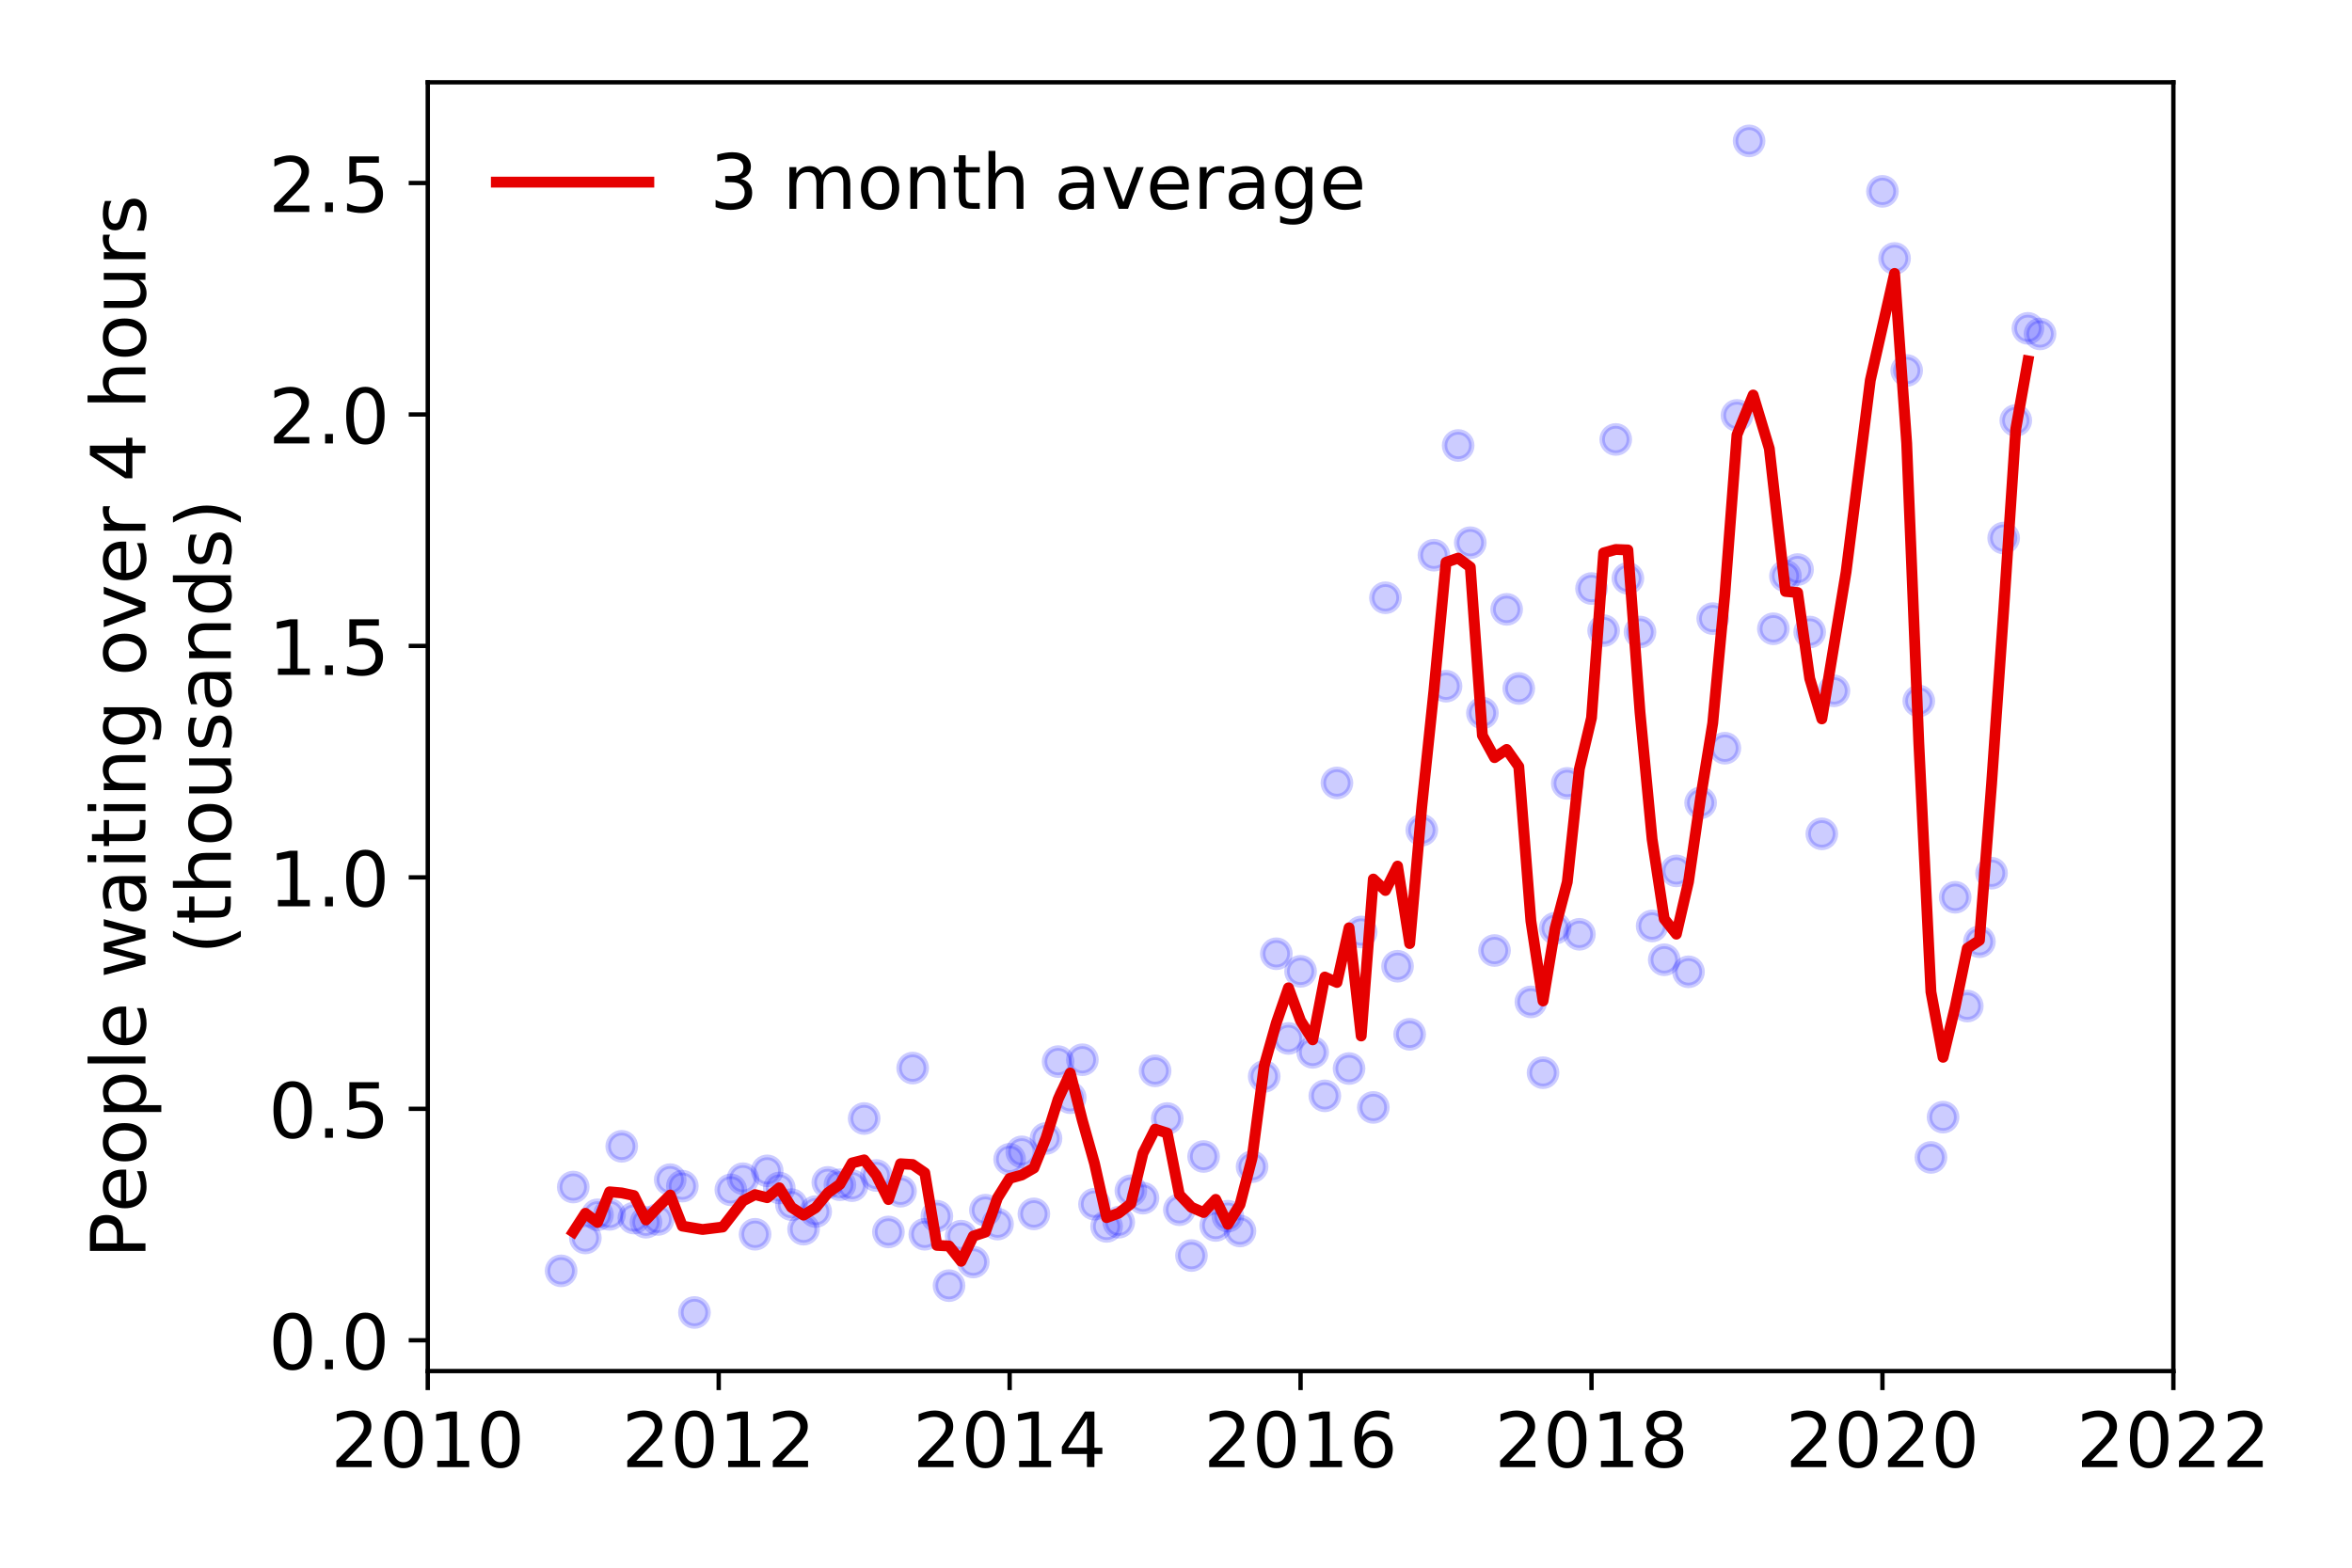 <?xml version="1.0" encoding="utf-8" standalone="no"?>
<!DOCTYPE svg PUBLIC "-//W3C//DTD SVG 1.1//EN"
  "http://www.w3.org/Graphics/SVG/1.1/DTD/svg11.dtd">
<!-- Created with matplotlib (https://matplotlib.org/) -->
<svg height="288pt" version="1.1" viewBox="0 0 432 288" width="432pt" xmlns="http://www.w3.org/2000/svg" xmlns:xlink="http://www.w3.org/1999/xlink">
 <defs>
  <style type="text/css">
*{stroke-linecap:butt;stroke-linejoin:round;}
  </style>
 </defs>
 <g id="figure_1">
  <g id="patch_1">
   <path d="M 0 288 
L 432 288 
L 432 0 
L 0 0 
z
" style="fill:#ffffff;"/>
  </g>
  <g id="axes_1">
   <g id="patch_2">
    <path d="M 78.57 251.88 
L 399.192 251.88 
L 399.192 15.12 
L 78.57 15.12 
z
" style="fill:#ffffff;"/>
   </g>
   <g id="matplotlib.axis_1">
    <g id="xtick_1">
     <g id="line2d_1">
      <defs>
       <path d="M 0 0 
L 0 3.5 
" id="m0ebe49cd7e" style="stroke:#000000;stroke-width:0.8;"/>
      </defs>
      <g>
       <use style="stroke:#000000;stroke-width:0.8;" x="78.57" xlink:href="#m0ebe49cd7e" y="251.88"/>
      </g>
     </g>
     <g id="text_1">
      <!-- 2010 -->
      <defs>
       <path d="M 19.188 8.297 
L 53.609 8.297 
L 53.609 0 
L 7.328 0 
L 7.328 8.297 
Q 12.938 14.109 22.625 23.891 
Q 32.328 33.688 34.812 36.531 
Q 39.547 41.844 41.422 45.531 
Q 43.312 49.219 43.312 52.781 
Q 43.312 58.594 39.234 62.25 
Q 35.156 65.922 28.609 65.922 
Q 23.969 65.922 18.812 64.312 
Q 13.672 62.703 7.812 59.422 
L 7.812 69.391 
Q 13.766 71.781 18.938 73 
Q 24.125 74.219 28.422 74.219 
Q 39.75 74.219 46.484 68.547 
Q 53.219 62.891 53.219 53.422 
Q 53.219 48.922 51.531 44.891 
Q 49.859 40.875 45.406 35.406 
Q 44.188 33.984 37.641 27.219 
Q 31.109 20.453 19.188 8.297 
z
" id="DejaVuSans-50"/>
       <path d="M 31.781 66.406 
Q 24.172 66.406 20.328 58.906 
Q 16.5 51.422 16.5 36.375 
Q 16.5 21.391 20.328 13.891 
Q 24.172 6.391 31.781 6.391 
Q 39.453 6.391 43.281 13.891 
Q 47.125 21.391 47.125 36.375 
Q 47.125 51.422 43.281 58.906 
Q 39.453 66.406 31.781 66.406 
z
M 31.781 74.219 
Q 44.047 74.219 50.516 64.516 
Q 56.984 54.828 56.984 36.375 
Q 56.984 17.969 50.516 8.266 
Q 44.047 -1.422 31.781 -1.422 
Q 19.531 -1.422 13.062 8.266 
Q 6.594 17.969 6.594 36.375 
Q 6.594 54.828 13.062 64.516 
Q 19.531 74.219 31.781 74.219 
z
" id="DejaVuSans-48"/>
       <path d="M 12.406 8.297 
L 28.516 8.297 
L 28.516 63.922 
L 10.984 60.406 
L 10.984 69.391 
L 28.422 72.906 
L 38.281 72.906 
L 38.281 8.297 
L 54.391 8.297 
L 54.391 0 
L 12.406 0 
z
" id="DejaVuSans-49"/>
      </defs>
      <g transform="translate(60.755 269.518)scale(0.14 -0.14)">
       <use xlink:href="#DejaVuSans-50"/>
       <use x="63.623" xlink:href="#DejaVuSans-48"/>
       <use x="127.246" xlink:href="#DejaVuSans-49"/>
       <use x="190.869" xlink:href="#DejaVuSans-48"/>
      </g>
     </g>
    </g>
    <g id="xtick_2">
     <g id="line2d_2">
      <g>
       <use style="stroke:#000000;stroke-width:0.8;" x="132.007" xlink:href="#m0ebe49cd7e" y="251.88"/>
      </g>
     </g>
     <g id="text_2">
      <!-- 2012 -->
      <g transform="translate(114.192 269.518)scale(0.14 -0.14)">
       <use xlink:href="#DejaVuSans-50"/>
       <use x="63.623" xlink:href="#DejaVuSans-48"/>
       <use x="127.246" xlink:href="#DejaVuSans-49"/>
       <use x="190.869" xlink:href="#DejaVuSans-50"/>
      </g>
     </g>
    </g>
    <g id="xtick_3">
     <g id="line2d_3">
      <g>
       <use style="stroke:#000000;stroke-width:0.8;" x="185.444" xlink:href="#m0ebe49cd7e" y="251.88"/>
      </g>
     </g>
     <g id="text_3">
      <!-- 2014 -->
      <defs>
       <path d="M 37.797 64.312 
L 12.891 25.391 
L 37.797 25.391 
z
M 35.203 72.906 
L 47.609 72.906 
L 47.609 25.391 
L 58.016 25.391 
L 58.016 17.188 
L 47.609 17.188 
L 47.609 0 
L 37.797 0 
L 37.797 17.188 
L 4.891 17.188 
L 4.891 26.703 
z
" id="DejaVuSans-52"/>
      </defs>
      <g transform="translate(167.629 269.518)scale(0.14 -0.14)">
       <use xlink:href="#DejaVuSans-50"/>
       <use x="63.623" xlink:href="#DejaVuSans-48"/>
       <use x="127.246" xlink:href="#DejaVuSans-49"/>
       <use x="190.869" xlink:href="#DejaVuSans-52"/>
      </g>
     </g>
    </g>
    <g id="xtick_4">
     <g id="line2d_4">
      <g>
       <use style="stroke:#000000;stroke-width:0.8;" x="238.881" xlink:href="#m0ebe49cd7e" y="251.88"/>
      </g>
     </g>
     <g id="text_4">
      <!-- 2016 -->
      <defs>
       <path d="M 33.016 40.375 
Q 26.375 40.375 22.484 35.828 
Q 18.609 31.297 18.609 23.391 
Q 18.609 15.531 22.484 10.953 
Q 26.375 6.391 33.016 6.391 
Q 39.656 6.391 43.531 10.953 
Q 47.406 15.531 47.406 23.391 
Q 47.406 31.297 43.531 35.828 
Q 39.656 40.375 33.016 40.375 
z
M 52.594 71.297 
L 52.594 62.312 
Q 48.875 64.062 45.094 64.984 
Q 41.312 65.922 37.594 65.922 
Q 27.828 65.922 22.672 59.328 
Q 17.531 52.734 16.797 39.406 
Q 19.672 43.656 24.016 45.922 
Q 28.375 48.188 33.594 48.188 
Q 44.578 48.188 50.953 41.516 
Q 57.328 34.859 57.328 23.391 
Q 57.328 12.156 50.688 5.359 
Q 44.047 -1.422 33.016 -1.422 
Q 20.359 -1.422 13.672 8.266 
Q 6.984 17.969 6.984 36.375 
Q 6.984 53.656 15.188 63.938 
Q 23.391 74.219 37.203 74.219 
Q 40.922 74.219 44.703 73.484 
Q 48.484 72.75 52.594 71.297 
z
" id="DejaVuSans-54"/>
      </defs>
      <g transform="translate(221.066 269.518)scale(0.14 -0.14)">
       <use xlink:href="#DejaVuSans-50"/>
       <use x="63.623" xlink:href="#DejaVuSans-48"/>
       <use x="127.246" xlink:href="#DejaVuSans-49"/>
       <use x="190.869" xlink:href="#DejaVuSans-54"/>
      </g>
     </g>
    </g>
    <g id="xtick_5">
     <g id="line2d_5">
      <g>
       <use style="stroke:#000000;stroke-width:0.8;" x="292.318" xlink:href="#m0ebe49cd7e" y="251.88"/>
      </g>
     </g>
     <g id="text_5">
      <!-- 2018 -->
      <defs>
       <path d="M 31.781 34.625 
Q 24.75 34.625 20.719 30.859 
Q 16.703 27.094 16.703 20.516 
Q 16.703 13.922 20.719 10.156 
Q 24.75 6.391 31.781 6.391 
Q 38.812 6.391 42.859 10.172 
Q 46.922 13.969 46.922 20.516 
Q 46.922 27.094 42.891 30.859 
Q 38.875 34.625 31.781 34.625 
z
M 21.922 38.812 
Q 15.578 40.375 12.031 44.719 
Q 8.5 49.078 8.5 55.328 
Q 8.5 64.062 14.719 69.141 
Q 20.953 74.219 31.781 74.219 
Q 42.672 74.219 48.875 69.141 
Q 55.078 64.062 55.078 55.328 
Q 55.078 49.078 51.531 44.719 
Q 48 40.375 41.703 38.812 
Q 48.828 37.156 52.797 32.312 
Q 56.781 27.484 56.781 20.516 
Q 56.781 9.906 50.312 4.234 
Q 43.844 -1.422 31.781 -1.422 
Q 19.734 -1.422 13.25 4.234 
Q 6.781 9.906 6.781 20.516 
Q 6.781 27.484 10.781 32.312 
Q 14.797 37.156 21.922 38.812 
z
M 18.312 54.391 
Q 18.312 48.734 21.844 45.562 
Q 25.391 42.391 31.781 42.391 
Q 38.141 42.391 41.719 45.562 
Q 45.312 48.734 45.312 54.391 
Q 45.312 60.062 41.719 63.234 
Q 38.141 66.406 31.781 66.406 
Q 25.391 66.406 21.844 63.234 
Q 18.312 60.062 18.312 54.391 
z
" id="DejaVuSans-56"/>
      </defs>
      <g transform="translate(274.503 269.518)scale(0.14 -0.14)">
       <use xlink:href="#DejaVuSans-50"/>
       <use x="63.623" xlink:href="#DejaVuSans-48"/>
       <use x="127.246" xlink:href="#DejaVuSans-49"/>
       <use x="190.869" xlink:href="#DejaVuSans-56"/>
      </g>
     </g>
    </g>
    <g id="xtick_6">
     <g id="line2d_6">
      <g>
       <use style="stroke:#000000;stroke-width:0.8;" x="345.755" xlink:href="#m0ebe49cd7e" y="251.88"/>
      </g>
     </g>
     <g id="text_6">
      <!-- 2020 -->
      <g transform="translate(327.94 269.518)scale(0.14 -0.14)">
       <use xlink:href="#DejaVuSans-50"/>
       <use x="63.623" xlink:href="#DejaVuSans-48"/>
       <use x="127.246" xlink:href="#DejaVuSans-50"/>
       <use x="190.869" xlink:href="#DejaVuSans-48"/>
      </g>
     </g>
    </g>
    <g id="xtick_7">
     <g id="line2d_7">
      <g>
       <use style="stroke:#000000;stroke-width:0.8;" x="399.192" xlink:href="#m0ebe49cd7e" y="251.88"/>
      </g>
     </g>
     <g id="text_7">
      <!-- 2022 -->
      <g transform="translate(381.377 269.518)scale(0.14 -0.14)">
       <use xlink:href="#DejaVuSans-50"/>
       <use x="63.623" xlink:href="#DejaVuSans-48"/>
       <use x="127.246" xlink:href="#DejaVuSans-50"/>
       <use x="190.869" xlink:href="#DejaVuSans-50"/>
      </g>
     </g>
    </g>
   </g>
   <g id="matplotlib.axis_2">
    <g id="ytick_1">
     <g id="line2d_8">
      <defs>
       <path d="M 0 0 
L -3.5 0 
" id="m2450d38289" style="stroke:#000000;stroke-width:0.8;"/>
      </defs>
      <g>
       <use style="stroke:#000000;stroke-width:0.8;" x="78.57" xlink:href="#m2450d38289" y="246.221"/>
      </g>
     </g>
     <g id="text_8">
      <!-- 0.0 -->
      <defs>
       <path d="M 10.688 12.406 
L 21 12.406 
L 21 0 
L 10.688 0 
z
" id="DejaVuSans-46"/>
      </defs>
      <g transform="translate(49.306 251.539)scale(0.14 -0.14)">
       <use xlink:href="#DejaVuSans-48"/>
       <use x="63.623" xlink:href="#DejaVuSans-46"/>
       <use x="95.41" xlink:href="#DejaVuSans-48"/>
      </g>
     </g>
    </g>
    <g id="ytick_2">
     <g id="line2d_9">
      <g>
       <use style="stroke:#000000;stroke-width:0.8;" x="78.57" xlink:href="#m2450d38289" y="203.701"/>
      </g>
     </g>
     <g id="text_9">
      <!-- 0.5 -->
      <defs>
       <path d="M 10.797 72.906 
L 49.516 72.906 
L 49.516 64.594 
L 19.828 64.594 
L 19.828 46.734 
Q 21.969 47.469 24.109 47.828 
Q 26.266 48.188 28.422 48.188 
Q 40.625 48.188 47.75 41.5 
Q 54.891 34.812 54.891 23.391 
Q 54.891 11.625 47.562 5.094 
Q 40.234 -1.422 26.906 -1.422 
Q 22.312 -1.422 17.547 -0.641 
Q 12.797 0.141 7.719 1.703 
L 7.719 11.625 
Q 12.109 9.234 16.797 8.062 
Q 21.484 6.891 26.703 6.891 
Q 35.156 6.891 40.078 11.328 
Q 45.016 15.766 45.016 23.391 
Q 45.016 31 40.078 35.438 
Q 35.156 39.891 26.703 39.891 
Q 22.75 39.891 18.812 39.016 
Q 14.891 38.141 10.797 36.281 
z
" id="DejaVuSans-53"/>
      </defs>
      <g transform="translate(49.306 209.019)scale(0.14 -0.14)">
       <use xlink:href="#DejaVuSans-48"/>
       <use x="63.623" xlink:href="#DejaVuSans-46"/>
       <use x="95.41" xlink:href="#DejaVuSans-53"/>
      </g>
     </g>
    </g>
    <g id="ytick_3">
     <g id="line2d_10">
      <g>
       <use style="stroke:#000000;stroke-width:0.8;" x="78.57" xlink:href="#m2450d38289" y="161.181"/>
      </g>
     </g>
     <g id="text_10">
      <!-- 1.0 -->
      <g transform="translate(49.306 166.499)scale(0.14 -0.14)">
       <use xlink:href="#DejaVuSans-49"/>
       <use x="63.623" xlink:href="#DejaVuSans-46"/>
       <use x="95.41" xlink:href="#DejaVuSans-48"/>
      </g>
     </g>
    </g>
    <g id="ytick_4">
     <g id="line2d_11">
      <g>
       <use style="stroke:#000000;stroke-width:0.8;" x="78.57" xlink:href="#m2450d38289" y="118.661"/>
      </g>
     </g>
     <g id="text_11">
      <!-- 1.5 -->
      <g transform="translate(49.306 123.979)scale(0.14 -0.14)">
       <use xlink:href="#DejaVuSans-49"/>
       <use x="63.623" xlink:href="#DejaVuSans-46"/>
       <use x="95.41" xlink:href="#DejaVuSans-53"/>
      </g>
     </g>
    </g>
    <g id="ytick_5">
     <g id="line2d_12">
      <g>
       <use style="stroke:#000000;stroke-width:0.8;" x="78.57" xlink:href="#m2450d38289" y="76.14"/>
      </g>
     </g>
     <g id="text_12">
      <!-- 2.0 -->
      <g transform="translate(49.306 81.459)scale(0.14 -0.14)">
       <use xlink:href="#DejaVuSans-50"/>
       <use x="63.623" xlink:href="#DejaVuSans-46"/>
       <use x="95.41" xlink:href="#DejaVuSans-48"/>
      </g>
     </g>
    </g>
    <g id="ytick_6">
     <g id="line2d_13">
      <g>
       <use style="stroke:#000000;stroke-width:0.8;" x="78.57" xlink:href="#m2450d38289" y="33.62"/>
      </g>
     </g>
     <g id="text_13">
      <!-- 2.5 -->
      <g transform="translate(49.306 38.939)scale(0.14 -0.14)">
       <use xlink:href="#DejaVuSans-50"/>
       <use x="63.623" xlink:href="#DejaVuSans-46"/>
       <use x="95.41" xlink:href="#DejaVuSans-53"/>
      </g>
     </g>
    </g>
    <g id="text_14">
     <!-- People waiting over 4 hours -->
     <defs>
      <path d="M 19.672 64.797 
L 19.672 37.406 
L 32.078 37.406 
Q 38.969 37.406 42.719 40.969 
Q 46.484 44.531 46.484 51.125 
Q 46.484 57.672 42.719 61.234 
Q 38.969 64.797 32.078 64.797 
z
M 9.812 72.906 
L 32.078 72.906 
Q 44.344 72.906 50.609 67.359 
Q 56.891 61.812 56.891 51.125 
Q 56.891 40.328 50.609 34.812 
Q 44.344 29.297 32.078 29.297 
L 19.672 29.297 
L 19.672 0 
L 9.812 0 
z
" id="DejaVuSans-80"/>
      <path d="M 56.203 29.594 
L 56.203 25.203 
L 14.891 25.203 
Q 15.484 15.922 20.484 11.062 
Q 25.484 6.203 34.422 6.203 
Q 39.594 6.203 44.453 7.469 
Q 49.312 8.734 54.109 11.281 
L 54.109 2.781 
Q 49.266 0.734 44.188 -0.344 
Q 39.109 -1.422 33.891 -1.422 
Q 20.797 -1.422 13.156 6.188 
Q 5.516 13.812 5.516 26.812 
Q 5.516 40.234 12.766 48.109 
Q 20.016 56 32.328 56 
Q 43.359 56 49.781 48.891 
Q 56.203 41.797 56.203 29.594 
z
M 47.219 32.234 
Q 47.125 39.594 43.094 43.984 
Q 39.062 48.391 32.422 48.391 
Q 24.906 48.391 20.391 44.141 
Q 15.875 39.891 15.188 32.172 
z
" id="DejaVuSans-101"/>
      <path d="M 30.609 48.391 
Q 23.391 48.391 19.188 42.75 
Q 14.984 37.109 14.984 27.297 
Q 14.984 17.484 19.156 11.844 
Q 23.344 6.203 30.609 6.203 
Q 37.797 6.203 41.984 11.859 
Q 46.188 17.531 46.188 27.297 
Q 46.188 37.016 41.984 42.703 
Q 37.797 48.391 30.609 48.391 
z
M 30.609 56 
Q 42.328 56 49.016 48.375 
Q 55.719 40.766 55.719 27.297 
Q 55.719 13.875 49.016 6.219 
Q 42.328 -1.422 30.609 -1.422 
Q 18.844 -1.422 12.172 6.219 
Q 5.516 13.875 5.516 27.297 
Q 5.516 40.766 12.172 48.375 
Q 18.844 56 30.609 56 
z
" id="DejaVuSans-111"/>
      <path d="M 18.109 8.203 
L 18.109 -20.797 
L 9.078 -20.797 
L 9.078 54.688 
L 18.109 54.688 
L 18.109 46.391 
Q 20.953 51.266 25.266 53.625 
Q 29.594 56 35.594 56 
Q 45.562 56 51.781 48.094 
Q 58.016 40.188 58.016 27.297 
Q 58.016 14.406 51.781 6.484 
Q 45.562 -1.422 35.594 -1.422 
Q 29.594 -1.422 25.266 0.953 
Q 20.953 3.328 18.109 8.203 
z
M 48.688 27.297 
Q 48.688 37.203 44.609 42.844 
Q 40.531 48.484 33.406 48.484 
Q 26.266 48.484 22.188 42.844 
Q 18.109 37.203 18.109 27.297 
Q 18.109 17.391 22.188 11.75 
Q 26.266 6.109 33.406 6.109 
Q 40.531 6.109 44.609 11.75 
Q 48.688 17.391 48.688 27.297 
z
" id="DejaVuSans-112"/>
      <path d="M 9.422 75.984 
L 18.406 75.984 
L 18.406 0 
L 9.422 0 
z
" id="DejaVuSans-108"/>
      <path id="DejaVuSans-32"/>
      <path d="M 4.203 54.688 
L 13.188 54.688 
L 24.422 12.016 
L 35.594 54.688 
L 46.188 54.688 
L 57.422 12.016 
L 68.609 54.688 
L 77.594 54.688 
L 63.281 0 
L 52.688 0 
L 40.922 44.828 
L 29.109 0 
L 18.5 0 
z
" id="DejaVuSans-119"/>
      <path d="M 34.281 27.484 
Q 23.391 27.484 19.188 25 
Q 14.984 22.516 14.984 16.5 
Q 14.984 11.719 18.141 8.906 
Q 21.297 6.109 26.703 6.109 
Q 34.188 6.109 38.703 11.406 
Q 43.219 16.703 43.219 25.484 
L 43.219 27.484 
z
M 52.203 31.203 
L 52.203 0 
L 43.219 0 
L 43.219 8.297 
Q 40.141 3.328 35.547 0.953 
Q 30.953 -1.422 24.312 -1.422 
Q 15.922 -1.422 10.953 3.297 
Q 6 8.016 6 15.922 
Q 6 25.141 12.172 29.828 
Q 18.359 34.516 30.609 34.516 
L 43.219 34.516 
L 43.219 35.406 
Q 43.219 41.609 39.141 45 
Q 35.062 48.391 27.688 48.391 
Q 23 48.391 18.547 47.266 
Q 14.109 46.141 10.016 43.891 
L 10.016 52.203 
Q 14.938 54.109 19.578 55.047 
Q 24.219 56 28.609 56 
Q 40.484 56 46.344 49.844 
Q 52.203 43.703 52.203 31.203 
z
" id="DejaVuSans-97"/>
      <path d="M 9.422 54.688 
L 18.406 54.688 
L 18.406 0 
L 9.422 0 
z
M 9.422 75.984 
L 18.406 75.984 
L 18.406 64.594 
L 9.422 64.594 
z
" id="DejaVuSans-105"/>
      <path d="M 18.312 70.219 
L 18.312 54.688 
L 36.812 54.688 
L 36.812 47.703 
L 18.312 47.703 
L 18.312 18.016 
Q 18.312 11.328 20.141 9.422 
Q 21.969 7.516 27.594 7.516 
L 36.812 7.516 
L 36.812 0 
L 27.594 0 
Q 17.188 0 13.234 3.875 
Q 9.281 7.766 9.281 18.016 
L 9.281 47.703 
L 2.688 47.703 
L 2.688 54.688 
L 9.281 54.688 
L 9.281 70.219 
z
" id="DejaVuSans-116"/>
      <path d="M 54.891 33.016 
L 54.891 0 
L 45.906 0 
L 45.906 32.719 
Q 45.906 40.484 42.875 44.328 
Q 39.844 48.188 33.797 48.188 
Q 26.516 48.188 22.312 43.547 
Q 18.109 38.922 18.109 30.906 
L 18.109 0 
L 9.078 0 
L 9.078 54.688 
L 18.109 54.688 
L 18.109 46.188 
Q 21.344 51.125 25.703 53.562 
Q 30.078 56 35.797 56 
Q 45.219 56 50.047 50.172 
Q 54.891 44.344 54.891 33.016 
z
" id="DejaVuSans-110"/>
      <path d="M 45.406 27.984 
Q 45.406 37.75 41.375 43.109 
Q 37.359 48.484 30.078 48.484 
Q 22.859 48.484 18.828 43.109 
Q 14.797 37.75 14.797 27.984 
Q 14.797 18.266 18.828 12.891 
Q 22.859 7.516 30.078 7.516 
Q 37.359 7.516 41.375 12.891 
Q 45.406 18.266 45.406 27.984 
z
M 54.391 6.781 
Q 54.391 -7.172 48.188 -13.984 
Q 42 -20.797 29.203 -20.797 
Q 24.469 -20.797 20.266 -20.094 
Q 16.062 -19.391 12.109 -17.922 
L 12.109 -9.188 
Q 16.062 -11.328 19.922 -12.344 
Q 23.781 -13.375 27.781 -13.375 
Q 36.625 -13.375 41.016 -8.766 
Q 45.406 -4.156 45.406 5.172 
L 45.406 9.625 
Q 42.625 4.781 38.281 2.391 
Q 33.938 0 27.875 0 
Q 17.828 0 11.672 7.656 
Q 5.516 15.328 5.516 27.984 
Q 5.516 40.672 11.672 48.328 
Q 17.828 56 27.875 56 
Q 33.938 56 38.281 53.609 
Q 42.625 51.219 45.406 46.391 
L 45.406 54.688 
L 54.391 54.688 
z
" id="DejaVuSans-103"/>
      <path d="M 2.984 54.688 
L 12.5 54.688 
L 29.594 8.797 
L 46.688 54.688 
L 56.203 54.688 
L 35.688 0 
L 23.484 0 
z
" id="DejaVuSans-118"/>
      <path d="M 41.109 46.297 
Q 39.594 47.172 37.812 47.578 
Q 36.031 48 33.891 48 
Q 26.266 48 22.188 43.047 
Q 18.109 38.094 18.109 28.812 
L 18.109 0 
L 9.078 0 
L 9.078 54.688 
L 18.109 54.688 
L 18.109 46.188 
Q 20.953 51.172 25.484 53.578 
Q 30.031 56 36.531 56 
Q 37.453 56 38.578 55.875 
Q 39.703 55.766 41.062 55.516 
z
" id="DejaVuSans-114"/>
      <path d="M 54.891 33.016 
L 54.891 0 
L 45.906 0 
L 45.906 32.719 
Q 45.906 40.484 42.875 44.328 
Q 39.844 48.188 33.797 48.188 
Q 26.516 48.188 22.312 43.547 
Q 18.109 38.922 18.109 30.906 
L 18.109 0 
L 9.078 0 
L 9.078 75.984 
L 18.109 75.984 
L 18.109 46.188 
Q 21.344 51.125 25.703 53.562 
Q 30.078 56 35.797 56 
Q 45.219 56 50.047 50.172 
Q 54.891 44.344 54.891 33.016 
z
" id="DejaVuSans-104"/>
      <path d="M 8.5 21.578 
L 8.5 54.688 
L 17.484 54.688 
L 17.484 21.922 
Q 17.484 14.156 20.5 10.266 
Q 23.531 6.391 29.594 6.391 
Q 36.859 6.391 41.078 11.031 
Q 45.312 15.672 45.312 23.688 
L 45.312 54.688 
L 54.297 54.688 
L 54.297 0 
L 45.312 0 
L 45.312 8.406 
Q 42.047 3.422 37.719 1 
Q 33.406 -1.422 27.688 -1.422 
Q 18.266 -1.422 13.375 4.438 
Q 8.5 10.297 8.5 21.578 
z
M 31.109 56 
z
" id="DejaVuSans-117"/>
      <path d="M 44.281 53.078 
L 44.281 44.578 
Q 40.484 46.531 36.375 47.5 
Q 32.281 48.484 27.875 48.484 
Q 21.188 48.484 17.844 46.438 
Q 14.5 44.391 14.5 40.281 
Q 14.5 37.156 16.891 35.375 
Q 19.281 33.594 26.516 31.984 
L 29.594 31.297 
Q 39.156 29.25 43.188 25.516 
Q 47.219 21.781 47.219 15.094 
Q 47.219 7.469 41.188 3.016 
Q 35.156 -1.422 24.609 -1.422 
Q 20.219 -1.422 15.453 -0.562 
Q 10.688 0.297 5.422 2 
L 5.422 11.281 
Q 10.406 8.688 15.234 7.391 
Q 20.062 6.109 24.812 6.109 
Q 31.156 6.109 34.562 8.281 
Q 37.984 10.453 37.984 14.406 
Q 37.984 18.062 35.516 20.016 
Q 33.062 21.969 24.703 23.781 
L 21.578 24.516 
Q 13.234 26.266 9.516 29.906 
Q 5.812 33.547 5.812 39.891 
Q 5.812 47.609 11.281 51.797 
Q 16.75 56 26.812 56 
Q 31.781 56 36.172 55.266 
Q 40.578 54.547 44.281 53.078 
z
" id="DejaVuSans-115"/>
     </defs>
     <g transform="translate(26.717 231.175)rotate(-90)scale(0.14 -0.14)">
      <use xlink:href="#DejaVuSans-80"/>
      <use x="60.256" xlink:href="#DejaVuSans-101"/>
      <use x="121.779" xlink:href="#DejaVuSans-111"/>
      <use x="182.961" xlink:href="#DejaVuSans-112"/>
      <use x="246.438" xlink:href="#DejaVuSans-108"/>
      <use x="274.221" xlink:href="#DejaVuSans-101"/>
      <use x="335.744" xlink:href="#DejaVuSans-32"/>
      <use x="367.531" xlink:href="#DejaVuSans-119"/>
      <use x="449.318" xlink:href="#DejaVuSans-97"/>
      <use x="510.598" xlink:href="#DejaVuSans-105"/>
      <use x="538.381" xlink:href="#DejaVuSans-116"/>
      <use x="577.59" xlink:href="#DejaVuSans-105"/>
      <use x="605.373" xlink:href="#DejaVuSans-110"/>
      <use x="668.752" xlink:href="#DejaVuSans-103"/>
      <use x="732.229" xlink:href="#DejaVuSans-32"/>
      <use x="764.016" xlink:href="#DejaVuSans-111"/>
      <use x="825.197" xlink:href="#DejaVuSans-118"/>
      <use x="884.377" xlink:href="#DejaVuSans-101"/>
      <use x="945.9" xlink:href="#DejaVuSans-114"/>
      <use x="987.014" xlink:href="#DejaVuSans-32"/>
      <use x="1018.801" xlink:href="#DejaVuSans-52"/>
      <use x="1082.424" xlink:href="#DejaVuSans-32"/>
      <use x="1114.211" xlink:href="#DejaVuSans-104"/>
      <use x="1177.59" xlink:href="#DejaVuSans-111"/>
      <use x="1238.771" xlink:href="#DejaVuSans-117"/>
      <use x="1302.15" xlink:href="#DejaVuSans-114"/>
      <use x="1343.264" xlink:href="#DejaVuSans-115"/>
     </g>
     <!-- (thousands) -->
     <defs>
      <path d="M 31 75.875 
Q 24.469 64.656 21.281 53.656 
Q 18.109 42.672 18.109 31.391 
Q 18.109 20.125 21.312 9.062 
Q 24.516 -2 31 -13.188 
L 23.188 -13.188 
Q 15.875 -1.703 12.234 9.375 
Q 8.594 20.453 8.594 31.391 
Q 8.594 42.281 12.203 53.312 
Q 15.828 64.359 23.188 75.875 
z
" id="DejaVuSans-40"/>
      <path d="M 45.406 46.391 
L 45.406 75.984 
L 54.391 75.984 
L 54.391 0 
L 45.406 0 
L 45.406 8.203 
Q 42.578 3.328 38.25 0.953 
Q 33.938 -1.422 27.875 -1.422 
Q 17.969 -1.422 11.734 6.484 
Q 5.516 14.406 5.516 27.297 
Q 5.516 40.188 11.734 48.094 
Q 17.969 56 27.875 56 
Q 33.938 56 38.25 53.625 
Q 42.578 51.266 45.406 46.391 
z
M 14.797 27.297 
Q 14.797 17.391 18.875 11.75 
Q 22.953 6.109 30.078 6.109 
Q 37.203 6.109 41.297 11.75 
Q 45.406 17.391 45.406 27.297 
Q 45.406 37.203 41.297 42.844 
Q 37.203 48.484 30.078 48.484 
Q 22.953 48.484 18.875 42.844 
Q 14.797 37.203 14.797 27.297 
z
" id="DejaVuSans-100"/>
      <path d="M 8.016 75.875 
L 15.828 75.875 
Q 23.141 64.359 26.781 53.312 
Q 30.422 42.281 30.422 31.391 
Q 30.422 20.453 26.781 9.375 
Q 23.141 -1.703 15.828 -13.188 
L 8.016 -13.188 
Q 14.5 -2 17.703 9.062 
Q 20.906 20.125 20.906 31.391 
Q 20.906 42.672 17.703 53.656 
Q 14.5 64.656 8.016 75.875 
z
" id="DejaVuSans-41"/>
     </defs>
     <g transform="translate(42.394 175.325)rotate(-90)scale(0.14 -0.14)">
      <use xlink:href="#DejaVuSans-40"/>
      <use x="39.014" xlink:href="#DejaVuSans-116"/>
      <use x="78.223" xlink:href="#DejaVuSans-104"/>
      <use x="141.602" xlink:href="#DejaVuSans-111"/>
      <use x="202.783" xlink:href="#DejaVuSans-117"/>
      <use x="266.162" xlink:href="#DejaVuSans-115"/>
      <use x="318.262" xlink:href="#DejaVuSans-97"/>
      <use x="379.541" xlink:href="#DejaVuSans-110"/>
      <use x="442.92" xlink:href="#DejaVuSans-100"/>
      <use x="506.396" xlink:href="#DejaVuSans-115"/>
      <use x="558.496" xlink:href="#DejaVuSans-41"/>
     </g>
    </g>
   </g>
   <g id="line2d_14">
    <defs>
     <path d="M 0 2.5 
C 0.663 2.5 1.299 2.237 1.768 1.768 
C 2.237 1.299 2.5 0.663 2.5 0 
C 2.5 -0.663 2.237 -1.299 1.768 -1.768 
C 1.299 -2.237 0.663 -2.5 0 -2.5 
C -0.663 -2.5 -1.299 -2.237 -1.768 -1.768 
C -2.237 -1.299 -2.5 -0.663 -2.5 0 
C -2.5 0.663 -2.237 1.299 -1.768 1.768 
C -1.299 2.237 -0.663 2.5 0 2.5 
z
" id="m5160cb0a6e" style="stroke:#0000ff;stroke-opacity:0.2;"/>
    </defs>
    <g clip-path="url(#pd50b39188b)">
     <use style="fill:#0000ff;fill-opacity:0.2;stroke:#0000ff;stroke-opacity:0.2;" x="374.701" xlink:href="#m5160cb0a6e" y="61.344"/>
     <use style="fill:#0000ff;fill-opacity:0.2;stroke:#0000ff;stroke-opacity:0.2;" x="372.474" xlink:href="#m5160cb0a6e" y="60.323"/>
     <use style="fill:#0000ff;fill-opacity:0.2;stroke:#0000ff;stroke-opacity:0.2;" x="370.247" xlink:href="#m5160cb0a6e" y="77.246"/>
     <use style="fill:#0000ff;fill-opacity:0.2;stroke:#0000ff;stroke-opacity:0.2;" x="368.021" xlink:href="#m5160cb0a6e" y="98.846"/>
     <use style="fill:#0000ff;fill-opacity:0.2;stroke:#0000ff;stroke-opacity:0.2;" x="365.794" xlink:href="#m5160cb0a6e" y="160.415"/>
     <use style="fill:#0000ff;fill-opacity:0.2;stroke:#0000ff;stroke-opacity:0.2;" x="363.568" xlink:href="#m5160cb0a6e" y="173.001"/>
     <use style="fill:#0000ff;fill-opacity:0.2;stroke:#0000ff;stroke-opacity:0.2;" x="361.341" xlink:href="#m5160cb0a6e" y="184.822"/>
     <use style="fill:#0000ff;fill-opacity:0.2;stroke:#0000ff;stroke-opacity:0.2;" x="359.115" xlink:href="#m5160cb0a6e" y="164.837"/>
     <use style="fill:#0000ff;fill-opacity:0.2;stroke:#0000ff;stroke-opacity:0.2;" x="356.888" xlink:href="#m5160cb0a6e" y="205.231"/>
     <use style="fill:#0000ff;fill-opacity:0.2;stroke:#0000ff;stroke-opacity:0.2;" x="354.662" xlink:href="#m5160cb0a6e" y="212.63"/>
     <use style="fill:#0000ff;fill-opacity:0.2;stroke:#0000ff;stroke-opacity:0.2;" x="352.435" xlink:href="#m5160cb0a6e" y="128.78"/>
     <use style="fill:#0000ff;fill-opacity:0.2;stroke:#0000ff;stroke-opacity:0.2;" x="350.209" xlink:href="#m5160cb0a6e" y="68.062"/>
     <use style="fill:#0000ff;fill-opacity:0.2;stroke:#0000ff;stroke-opacity:0.2;" x="347.982" xlink:href="#m5160cb0a6e" y="47.482"/>
     <use style="fill:#0000ff;fill-opacity:0.2;stroke:#0000ff;stroke-opacity:0.2;" x="345.755" xlink:href="#m5160cb0a6e" y="35.151"/>
     <use style="fill:#0000ff;fill-opacity:0.2;stroke:#0000ff;stroke-opacity:0.2;" x="336.849" xlink:href="#m5160cb0a6e" y="126.909"/>
     <use style="fill:#0000ff;fill-opacity:0.2;stroke:#0000ff;stroke-opacity:0.2;" x="334.623" xlink:href="#m5160cb0a6e" y="153.187"/>
     <use style="fill:#0000ff;fill-opacity:0.2;stroke:#0000ff;stroke-opacity:0.2;" x="332.396" xlink:href="#m5160cb0a6e" y="116.109"/>
     <use style="fill:#0000ff;fill-opacity:0.2;stroke:#0000ff;stroke-opacity:0.2;" x="330.17" xlink:href="#m5160cb0a6e" y="104.629"/>
     <use style="fill:#0000ff;fill-opacity:0.2;stroke:#0000ff;stroke-opacity:0.2;" x="327.943" xlink:href="#m5160cb0a6e" y="105.819"/>
     <use style="fill:#0000ff;fill-opacity:0.2;stroke:#0000ff;stroke-opacity:0.2;" x="325.717" xlink:href="#m5160cb0a6e" y="115.514"/>
     <use style="fill:#0000ff;fill-opacity:0.2;stroke:#0000ff;stroke-opacity:0.2;" x="321.263" xlink:href="#m5160cb0a6e" y="25.882"/>
     <use style="fill:#0000ff;fill-opacity:0.2;stroke:#0000ff;stroke-opacity:0.2;" x="319.037" xlink:href="#m5160cb0a6e" y="76.311"/>
     <use style="fill:#0000ff;fill-opacity:0.2;stroke:#0000ff;stroke-opacity:0.2;" x="316.81" xlink:href="#m5160cb0a6e" y="137.454"/>
     <use style="fill:#0000ff;fill-opacity:0.2;stroke:#0000ff;stroke-opacity:0.2;" x="314.584" xlink:href="#m5160cb0a6e" y="113.643"/>
     <use style="fill:#0000ff;fill-opacity:0.2;stroke:#0000ff;stroke-opacity:0.2;" x="312.357" xlink:href="#m5160cb0a6e" y="147.489"/>
     <use style="fill:#0000ff;fill-opacity:0.2;stroke:#0000ff;stroke-opacity:0.2;" x="310.131" xlink:href="#m5160cb0a6e" y="178.529"/>
     <use style="fill:#0000ff;fill-opacity:0.2;stroke:#0000ff;stroke-opacity:0.2;" x="307.904" xlink:href="#m5160cb0a6e" y="159.99"/>
     <use style="fill:#0000ff;fill-opacity:0.2;stroke:#0000ff;stroke-opacity:0.2;" x="305.678" xlink:href="#m5160cb0a6e" y="176.318"/>
     <use style="fill:#0000ff;fill-opacity:0.2;stroke:#0000ff;stroke-opacity:0.2;" x="303.451" xlink:href="#m5160cb0a6e" y="170.11"/>
     <use style="fill:#0000ff;fill-opacity:0.2;stroke:#0000ff;stroke-opacity:0.2;" x="301.225" xlink:href="#m5160cb0a6e" y="116.109"/>
     <use style="fill:#0000ff;fill-opacity:0.2;stroke:#0000ff;stroke-opacity:0.2;" x="298.998" xlink:href="#m5160cb0a6e" y="106.245"/>
     <use style="fill:#0000ff;fill-opacity:0.2;stroke:#0000ff;stroke-opacity:0.2;" x="296.771" xlink:href="#m5160cb0a6e" y="80.733"/>
     <use style="fill:#0000ff;fill-opacity:0.2;stroke:#0000ff;stroke-opacity:0.2;" x="294.545" xlink:href="#m5160cb0a6e" y="115.854"/>
     <use style="fill:#0000ff;fill-opacity:0.2;stroke:#0000ff;stroke-opacity:0.2;" x="292.318" xlink:href="#m5160cb0a6e" y="108.116"/>
     <use style="fill:#0000ff;fill-opacity:0.2;stroke:#0000ff;stroke-opacity:0.2;" x="290.092" xlink:href="#m5160cb0a6e" y="171.64"/>
     <use style="fill:#0000ff;fill-opacity:0.2;stroke:#0000ff;stroke-opacity:0.2;" x="287.865" xlink:href="#m5160cb0a6e" y="143.917"/>
     <use style="fill:#0000ff;fill-opacity:0.2;stroke:#0000ff;stroke-opacity:0.2;" x="285.639" xlink:href="#m5160cb0a6e" y="170.535"/>
     <use style="fill:#0000ff;fill-opacity:0.2;stroke:#0000ff;stroke-opacity:0.2;" x="283.412" xlink:href="#m5160cb0a6e" y="197.067"/>
     <use style="fill:#0000ff;fill-opacity:0.2;stroke:#0000ff;stroke-opacity:0.2;" x="281.186" xlink:href="#m5160cb0a6e" y="184.056"/>
     <use style="fill:#0000ff;fill-opacity:0.2;stroke:#0000ff;stroke-opacity:0.2;" x="278.959" xlink:href="#m5160cb0a6e" y="126.484"/>
     <use style="fill:#0000ff;fill-opacity:0.2;stroke:#0000ff;stroke-opacity:0.2;" x="276.733" xlink:href="#m5160cb0a6e" y="111.942"/>
     <use style="fill:#0000ff;fill-opacity:0.2;stroke:#0000ff;stroke-opacity:0.2;" x="274.506" xlink:href="#m5160cb0a6e" y="174.617"/>
     <use style="fill:#0000ff;fill-opacity:0.2;stroke:#0000ff;stroke-opacity:0.2;" x="272.279" xlink:href="#m5160cb0a6e" y="130.991"/>
     <use style="fill:#0000ff;fill-opacity:0.2;stroke:#0000ff;stroke-opacity:0.2;" x="270.053" xlink:href="#m5160cb0a6e" y="99.697"/>
     <use style="fill:#0000ff;fill-opacity:0.2;stroke:#0000ff;stroke-opacity:0.2;" x="267.826" xlink:href="#m5160cb0a6e" y="81.838"/>
     <use style="fill:#0000ff;fill-opacity:0.2;stroke:#0000ff;stroke-opacity:0.2;" x="265.6" xlink:href="#m5160cb0a6e" y="126.059"/>
     <use style="fill:#0000ff;fill-opacity:0.2;stroke:#0000ff;stroke-opacity:0.2;" x="263.373" xlink:href="#m5160cb0a6e" y="101.993"/>
     <use style="fill:#0000ff;fill-opacity:0.2;stroke:#0000ff;stroke-opacity:0.2;" x="261.147" xlink:href="#m5160cb0a6e" y="152.506"/>
     <use style="fill:#0000ff;fill-opacity:0.2;stroke:#0000ff;stroke-opacity:0.2;" x="258.92" xlink:href="#m5160cb0a6e" y="190.009"/>
     <use style="fill:#0000ff;fill-opacity:0.2;stroke:#0000ff;stroke-opacity:0.2;" x="256.694" xlink:href="#m5160cb0a6e" y="177.508"/>
     <use style="fill:#0000ff;fill-opacity:0.2;stroke:#0000ff;stroke-opacity:0.2;" x="254.467" xlink:href="#m5160cb0a6e" y="109.816"/>
     <use style="fill:#0000ff;fill-opacity:0.2;stroke:#0000ff;stroke-opacity:0.2;" x="252.241" xlink:href="#m5160cb0a6e" y="203.445"/>
     <use style="fill:#0000ff;fill-opacity:0.2;stroke:#0000ff;stroke-opacity:0.2;" x="250.014" xlink:href="#m5160cb0a6e" y="171.215"/>
     <use style="fill:#0000ff;fill-opacity:0.2;stroke:#0000ff;stroke-opacity:0.2;" x="247.787" xlink:href="#m5160cb0a6e" y="196.302"/>
     <use style="fill:#0000ff;fill-opacity:0.2;stroke:#0000ff;stroke-opacity:0.2;" x="245.561" xlink:href="#m5160cb0a6e" y="143.832"/>
     <use style="fill:#0000ff;fill-opacity:0.2;stroke:#0000ff;stroke-opacity:0.2;" x="243.334" xlink:href="#m5160cb0a6e" y="201.319"/>
     <use style="fill:#0000ff;fill-opacity:0.2;stroke:#0000ff;stroke-opacity:0.2;" x="241.108" xlink:href="#m5160cb0a6e" y="193.326"/>
     <use style="fill:#0000ff;fill-opacity:0.2;stroke:#0000ff;stroke-opacity:0.2;" x="238.881" xlink:href="#m5160cb0a6e" y="178.444"/>
     <use style="fill:#0000ff;fill-opacity:0.2;stroke:#0000ff;stroke-opacity:0.2;" x="236.655" xlink:href="#m5160cb0a6e" y="190.774"/>
     <use style="fill:#0000ff;fill-opacity:0.2;stroke:#0000ff;stroke-opacity:0.2;" x="234.428" xlink:href="#m5160cb0a6e" y="175.212"/>
     <use style="fill:#0000ff;fill-opacity:0.2;stroke:#0000ff;stroke-opacity:0.2;" x="232.202" xlink:href="#m5160cb0a6e" y="197.748"/>
     <use style="fill:#0000ff;fill-opacity:0.2;stroke:#0000ff;stroke-opacity:0.2;" x="229.975" xlink:href="#m5160cb0a6e" y="214.331"/>
     <use style="fill:#0000ff;fill-opacity:0.2;stroke:#0000ff;stroke-opacity:0.2;" x="227.749" xlink:href="#m5160cb0a6e" y="226.151"/>
     <use style="fill:#0000ff;fill-opacity:0.2;stroke:#0000ff;stroke-opacity:0.2;" x="225.522" xlink:href="#m5160cb0a6e" y="223.43"/>
     <use style="fill:#0000ff;fill-opacity:0.2;stroke:#0000ff;stroke-opacity:0.2;" x="223.295" xlink:href="#m5160cb0a6e" y="225.131"/>
     <use style="fill:#0000ff;fill-opacity:0.2;stroke:#0000ff;stroke-opacity:0.2;" x="221.069" xlink:href="#m5160cb0a6e" y="212.46"/>
     <use style="fill:#0000ff;fill-opacity:0.2;stroke:#0000ff;stroke-opacity:0.2;" x="218.842" xlink:href="#m5160cb0a6e" y="230.658"/>
     <use style="fill:#0000ff;fill-opacity:0.2;stroke:#0000ff;stroke-opacity:0.2;" x="216.616" xlink:href="#m5160cb0a6e" y="222.239"/>
     <use style="fill:#0000ff;fill-opacity:0.2;stroke:#0000ff;stroke-opacity:0.2;" x="214.389" xlink:href="#m5160cb0a6e" y="205.486"/>
     <use style="fill:#0000ff;fill-opacity:0.2;stroke:#0000ff;stroke-opacity:0.2;" x="212.163" xlink:href="#m5160cb0a6e" y="196.727"/>
     <use style="fill:#0000ff;fill-opacity:0.2;stroke:#0000ff;stroke-opacity:0.2;" x="209.936" xlink:href="#m5160cb0a6e" y="220.113"/>
     <use style="fill:#0000ff;fill-opacity:0.2;stroke:#0000ff;stroke-opacity:0.2;" x="207.71" xlink:href="#m5160cb0a6e" y="218.753"/>
     <use style="fill:#0000ff;fill-opacity:0.2;stroke:#0000ff;stroke-opacity:0.2;" x="205.483" xlink:href="#m5160cb0a6e" y="224.535"/>
     <use style="fill:#0000ff;fill-opacity:0.2;stroke:#0000ff;stroke-opacity:0.2;" x="203.257" xlink:href="#m5160cb0a6e" y="225.301"/>
     <use style="fill:#0000ff;fill-opacity:0.2;stroke:#0000ff;stroke-opacity:0.2;" x="201.03" xlink:href="#m5160cb0a6e" y="221.219"/>
     <use style="fill:#0000ff;fill-opacity:0.2;stroke:#0000ff;stroke-opacity:0.2;" x="198.803" xlink:href="#m5160cb0a6e" y="194.686"/>
     <use style="fill:#0000ff;fill-opacity:0.2;stroke:#0000ff;stroke-opacity:0.2;" x="196.577" xlink:href="#m5160cb0a6e" y="201.66"/>
     <use style="fill:#0000ff;fill-opacity:0.2;stroke:#0000ff;stroke-opacity:0.2;" x="194.35" xlink:href="#m5160cb0a6e" y="195.026"/>
     <use style="fill:#0000ff;fill-opacity:0.2;stroke:#0000ff;stroke-opacity:0.2;" x="192.124" xlink:href="#m5160cb0a6e" y="209.143"/>
     <use style="fill:#0000ff;fill-opacity:0.2;stroke:#0000ff;stroke-opacity:0.2;" x="189.897" xlink:href="#m5160cb0a6e" y="223.005"/>
     <use style="fill:#0000ff;fill-opacity:0.2;stroke:#0000ff;stroke-opacity:0.2;" x="187.671" xlink:href="#m5160cb0a6e" y="211.609"/>
     <use style="fill:#0000ff;fill-opacity:0.2;stroke:#0000ff;stroke-opacity:0.2;" x="185.444" xlink:href="#m5160cb0a6e" y="212.97"/>
     <use style="fill:#0000ff;fill-opacity:0.2;stroke:#0000ff;stroke-opacity:0.2;" x="183.218" xlink:href="#m5160cb0a6e" y="224.876"/>
     <use style="fill:#0000ff;fill-opacity:0.2;stroke:#0000ff;stroke-opacity:0.2;" x="180.991" xlink:href="#m5160cb0a6e" y="222.324"/>
     <use style="fill:#0000ff;fill-opacity:0.2;stroke:#0000ff;stroke-opacity:0.2;" x="178.765" xlink:href="#m5160cb0a6e" y="231.849"/>
     <use style="fill:#0000ff;fill-opacity:0.2;stroke:#0000ff;stroke-opacity:0.2;" x="176.538" xlink:href="#m5160cb0a6e" y="227.087"/>
     <use style="fill:#0000ff;fill-opacity:0.2;stroke:#0000ff;stroke-opacity:0.2;" x="174.311" xlink:href="#m5160cb0a6e" y="236.186"/>
     <use style="fill:#0000ff;fill-opacity:0.2;stroke:#0000ff;stroke-opacity:0.2;" x="172.085" xlink:href="#m5160cb0a6e" y="223.43"/>
     <use style="fill:#0000ff;fill-opacity:0.2;stroke:#0000ff;stroke-opacity:0.2;" x="169.858" xlink:href="#m5160cb0a6e" y="226.746"/>
     <use style="fill:#0000ff;fill-opacity:0.2;stroke:#0000ff;stroke-opacity:0.2;" x="167.632" xlink:href="#m5160cb0a6e" y="196.217"/>
     <use style="fill:#0000ff;fill-opacity:0.2;stroke:#0000ff;stroke-opacity:0.2;" x="165.405" xlink:href="#m5160cb0a6e" y="218.838"/>
     <use style="fill:#0000ff;fill-opacity:0.2;stroke:#0000ff;stroke-opacity:0.2;" x="163.179" xlink:href="#m5160cb0a6e" y="226.321"/>
     <use style="fill:#0000ff;fill-opacity:0.2;stroke:#0000ff;stroke-opacity:0.2;" x="160.952" xlink:href="#m5160cb0a6e" y="215.946"/>
     <use style="fill:#0000ff;fill-opacity:0.2;stroke:#0000ff;stroke-opacity:0.2;" x="158.726" xlink:href="#m5160cb0a6e" y="205.486"/>
     <use style="fill:#0000ff;fill-opacity:0.2;stroke:#0000ff;stroke-opacity:0.2;" x="156.499" xlink:href="#m5160cb0a6e" y="217.817"/>
     <use style="fill:#0000ff;fill-opacity:0.2;stroke:#0000ff;stroke-opacity:0.2;" x="154.273" xlink:href="#m5160cb0a6e" y="217.647"/>
     <use style="fill:#0000ff;fill-opacity:0.2;stroke:#0000ff;stroke-opacity:0.2;" x="152.046" xlink:href="#m5160cb0a6e" y="217.222"/>
     <use style="fill:#0000ff;fill-opacity:0.2;stroke:#0000ff;stroke-opacity:0.2;" x="149.819" xlink:href="#m5160cb0a6e" y="222.579"/>
     <use style="fill:#0000ff;fill-opacity:0.2;stroke:#0000ff;stroke-opacity:0.2;" x="147.593" xlink:href="#m5160cb0a6e" y="225.811"/>
     <use style="fill:#0000ff;fill-opacity:0.2;stroke:#0000ff;stroke-opacity:0.2;" x="145.366" xlink:href="#m5160cb0a6e" y="221.304"/>
     <use style="fill:#0000ff;fill-opacity:0.2;stroke:#0000ff;stroke-opacity:0.2;" x="143.14" xlink:href="#m5160cb0a6e" y="218.242"/>
     <use style="fill:#0000ff;fill-opacity:0.2;stroke:#0000ff;stroke-opacity:0.2;" x="140.913" xlink:href="#m5160cb0a6e" y="215.096"/>
     <use style="fill:#0000ff;fill-opacity:0.2;stroke:#0000ff;stroke-opacity:0.2;" x="138.687" xlink:href="#m5160cb0a6e" y="226.746"/>
     <use style="fill:#0000ff;fill-opacity:0.2;stroke:#0000ff;stroke-opacity:0.2;" x="136.46" xlink:href="#m5160cb0a6e" y="216.542"/>
     <use style="fill:#0000ff;fill-opacity:0.2;stroke:#0000ff;stroke-opacity:0.2;" x="134.234" xlink:href="#m5160cb0a6e" y="218.583"/>
     <use style="fill:#0000ff;fill-opacity:0.2;stroke:#0000ff;stroke-opacity:0.2;" x="127.554" xlink:href="#m5160cb0a6e" y="241.118"/>
     <use style="fill:#0000ff;fill-opacity:0.2;stroke:#0000ff;stroke-opacity:0.2;" x="125.327" xlink:href="#m5160cb0a6e" y="217.902"/>
     <use style="fill:#0000ff;fill-opacity:0.2;stroke:#0000ff;stroke-opacity:0.2;" x="123.101" xlink:href="#m5160cb0a6e" y="216.712"/>
     <use style="fill:#0000ff;fill-opacity:0.2;stroke:#0000ff;stroke-opacity:0.2;" x="120.874" xlink:href="#m5160cb0a6e" y="224.025"/>
     <use style="fill:#0000ff;fill-opacity:0.2;stroke:#0000ff;stroke-opacity:0.2;" x="118.648" xlink:href="#m5160cb0a6e" y="224.535"/>
     <use style="fill:#0000ff;fill-opacity:0.2;stroke:#0000ff;stroke-opacity:0.2;" x="116.421" xlink:href="#m5160cb0a6e" y="223.77"/>
     <use style="fill:#0000ff;fill-opacity:0.2;stroke:#0000ff;stroke-opacity:0.2;" x="114.195" xlink:href="#m5160cb0a6e" y="210.589"/>
     <use style="fill:#0000ff;fill-opacity:0.2;stroke:#0000ff;stroke-opacity:0.2;" x="111.968" xlink:href="#m5160cb0a6e" y="223.09"/>
     <use style="fill:#0000ff;fill-opacity:0.2;stroke:#0000ff;stroke-opacity:0.2;" x="109.742" xlink:href="#m5160cb0a6e" y="223.175"/>
     <use style="fill:#0000ff;fill-opacity:0.2;stroke:#0000ff;stroke-opacity:0.2;" x="107.515" xlink:href="#m5160cb0a6e" y="227.427"/>
     <use style="fill:#0000ff;fill-opacity:0.2;stroke:#0000ff;stroke-opacity:0.2;" x="105.289" xlink:href="#m5160cb0a6e" y="218.072"/>
     <use style="fill:#0000ff;fill-opacity:0.2;stroke:#0000ff;stroke-opacity:0.2;" x="103.062" xlink:href="#m5160cb0a6e" y="233.465"/>
    </g>
   </g>
   <g id="line2d_15">
    <path clip-path="url(#pd50b39188b)" d="M 372.474 66.304 
L 370.247 78.805 
L 368.021 112.169 
L 365.794 144.087 
L 363.568 172.746 
L 361.341 174.22 
L 359.115 184.963 
L 356.888 194.233 
L 354.662 182.214 
L 352.435 136.491 
L 350.209 81.441 
L 347.982 50.232 
L 343.529 69.848 
L 339.076 105.082 
L 334.623 132.068 
L 332.396 124.642 
L 330.17 108.853 
L 327.943 108.654 
L 324.974 82.405 
L 322.006 72.569 
L 319.037 79.882 
L 316.81 109.136 
L 314.584 132.862 
L 312.357 146.554 
L 310.131 162.003 
L 307.904 171.612 
L 305.678 168.806 
L 303.451 154.179 
L 301.225 130.821 
L 298.998 101.029 
L 296.771 100.944 
L 294.545 101.567 
L 292.318 131.87 
L 290.092 141.224 
L 287.865 162.031 
L 285.639 170.507 
L 283.412 183.886 
L 281.186 169.203 
L 278.959 140.828 
L 276.733 137.681 
L 274.506 139.184 
L 272.279 135.102 
L 270.053 104.175 
L 267.826 102.531 
L 265.6 103.297 
L 263.373 126.853 
L 261.147 148.169 
L 258.92 173.341 
L 256.694 159.111 
L 254.467 163.59 
L 252.241 161.492 
L 250.014 190.321 
L 247.787 170.45 
L 245.561 180.485 
L 243.334 179.492 
L 241.108 191.03 
L 238.881 187.515 
L 236.655 181.477 
L 234.428 187.911 
L 232.202 195.763 
L 229.975 212.743 
L 227.749 221.304 
L 225.522 224.904 
L 223.295 220.34 
L 221.069 222.75 
L 218.842 221.786 
L 216.616 219.461 
L 214.389 208.151 
L 212.163 207.442 
L 209.936 211.864 
L 207.71 221.134 
L 205.483 222.863 
L 203.257 223.685 
L 201.03 213.735 
L 198.803 205.855 
L 196.577 197.124 
L 194.35 201.943 
L 192.124 209.058 
L 189.897 214.586 
L 187.671 215.861 
L 185.444 216.485 
L 183.218 220.057 
L 180.991 226.35 
L 178.765 227.087 
L 176.538 231.707 
L 174.311 228.901 
L 172.085 228.787 
L 169.858 215.464 
L 167.632 213.934 
L 165.405 213.792 
L 163.179 220.368 
L 160.952 215.918 
L 158.726 213.083 
L 156.499 213.65 
L 154.273 217.562 
L 152.046 219.15 
L 149.819 221.871 
L 147.593 223.231 
L 145.366 221.786 
L 143.14 218.214 
L 140.913 220.028 
L 138.687 219.461 
L 136.46 220.624 
L 132.749 225.414 
L 129.038 225.868 
L 125.327 225.244 
L 123.101 219.546 
L 120.874 221.757 
L 118.648 224.11 
L 116.421 219.631 
L 114.195 219.15 
L 111.968 218.951 
L 109.742 224.564 
L 107.515 222.891 
L 105.289 226.321 
" style="fill:none;stroke:#e60000;stroke-linecap:square;stroke-width:2;"/>
   </g>
   <g id="patch_3">
    <path d="M 78.57 251.88 
L 78.57 15.12 
" style="fill:none;stroke:#000000;stroke-linecap:square;stroke-linejoin:miter;stroke-width:0.8;"/>
   </g>
   <g id="patch_4">
    <path d="M 399.192 251.88 
L 399.192 15.12 
" style="fill:none;stroke:#000000;stroke-linecap:square;stroke-linejoin:miter;stroke-width:0.8;"/>
   </g>
   <g id="patch_5">
    <path d="M 78.57 251.88 
L 399.192 251.88 
" style="fill:none;stroke:#000000;stroke-linecap:square;stroke-linejoin:miter;stroke-width:0.8;"/>
   </g>
   <g id="patch_6">
    <path d="M 78.57 15.12 
L 399.192 15.12 
" style="fill:none;stroke:#000000;stroke-linecap:square;stroke-linejoin:miter;stroke-width:0.8;"/>
   </g>
   <g id="legend_1">
    <g id="line2d_16">
     <path d="M 91.17 33.458 
L 119.17 33.458 
" style="fill:none;stroke:#e60000;stroke-linecap:square;stroke-width:2;"/>
    </g>
    <g id="line2d_17"/>
    <g id="text_15">
     <!-- 3 month average -->
     <defs>
      <path d="M 40.578 39.312 
Q 47.656 37.797 51.625 33 
Q 55.609 28.219 55.609 21.188 
Q 55.609 10.406 48.188 4.484 
Q 40.766 -1.422 27.094 -1.422 
Q 22.516 -1.422 17.656 -0.516 
Q 12.797 0.391 7.625 2.203 
L 7.625 11.719 
Q 11.719 9.328 16.594 8.109 
Q 21.484 6.891 26.812 6.891 
Q 36.078 6.891 40.938 10.547 
Q 45.797 14.203 45.797 21.188 
Q 45.797 27.641 41.281 31.266 
Q 36.766 34.906 28.719 34.906 
L 20.219 34.906 
L 20.219 43.016 
L 29.109 43.016 
Q 36.375 43.016 40.234 45.922 
Q 44.094 48.828 44.094 54.297 
Q 44.094 59.906 40.109 62.906 
Q 36.141 65.922 28.719 65.922 
Q 24.656 65.922 20.016 65.031 
Q 15.375 64.156 9.812 62.312 
L 9.812 71.094 
Q 15.438 72.656 20.344 73.438 
Q 25.25 74.219 29.594 74.219 
Q 40.828 74.219 47.359 69.109 
Q 53.906 64.016 53.906 55.328 
Q 53.906 49.266 50.438 45.094 
Q 46.969 40.922 40.578 39.312 
z
" id="DejaVuSans-51"/>
      <path d="M 52 44.188 
Q 55.375 50.25 60.062 53.125 
Q 64.75 56 71.094 56 
Q 79.641 56 84.281 50.016 
Q 88.922 44.047 88.922 33.016 
L 88.922 0 
L 79.891 0 
L 79.891 32.719 
Q 79.891 40.578 77.094 44.375 
Q 74.312 48.188 68.609 48.188 
Q 61.625 48.188 57.562 43.547 
Q 53.516 38.922 53.516 30.906 
L 53.516 0 
L 44.484 0 
L 44.484 32.719 
Q 44.484 40.625 41.703 44.406 
Q 38.922 48.188 33.109 48.188 
Q 26.219 48.188 22.156 43.531 
Q 18.109 38.875 18.109 30.906 
L 18.109 0 
L 9.078 0 
L 9.078 54.688 
L 18.109 54.688 
L 18.109 46.188 
Q 21.188 51.219 25.484 53.609 
Q 29.781 56 35.688 56 
Q 41.656 56 45.828 52.969 
Q 50 49.953 52 44.188 
z
" id="DejaVuSans-109"/>
     </defs>
     <g transform="translate(130.37 38.358)scale(0.14 -0.14)">
      <use xlink:href="#DejaVuSans-51"/>
      <use x="63.623" xlink:href="#DejaVuSans-32"/>
      <use x="95.41" xlink:href="#DejaVuSans-109"/>
      <use x="192.822" xlink:href="#DejaVuSans-111"/>
      <use x="254.004" xlink:href="#DejaVuSans-110"/>
      <use x="317.383" xlink:href="#DejaVuSans-116"/>
      <use x="356.592" xlink:href="#DejaVuSans-104"/>
      <use x="419.971" xlink:href="#DejaVuSans-32"/>
      <use x="451.758" xlink:href="#DejaVuSans-97"/>
      <use x="513.037" xlink:href="#DejaVuSans-118"/>
      <use x="572.217" xlink:href="#DejaVuSans-101"/>
      <use x="633.74" xlink:href="#DejaVuSans-114"/>
      <use x="674.854" xlink:href="#DejaVuSans-97"/>
      <use x="736.133" xlink:href="#DejaVuSans-103"/>
      <use x="799.609" xlink:href="#DejaVuSans-101"/>
     </g>
    </g>
   </g>
  </g>
 </g>
 <defs>
  <clipPath id="pd50b39188b">
   <rect height="236.76" width="320.623" x="78.57" y="15.12"/>
  </clipPath>
 </defs>
</svg>
